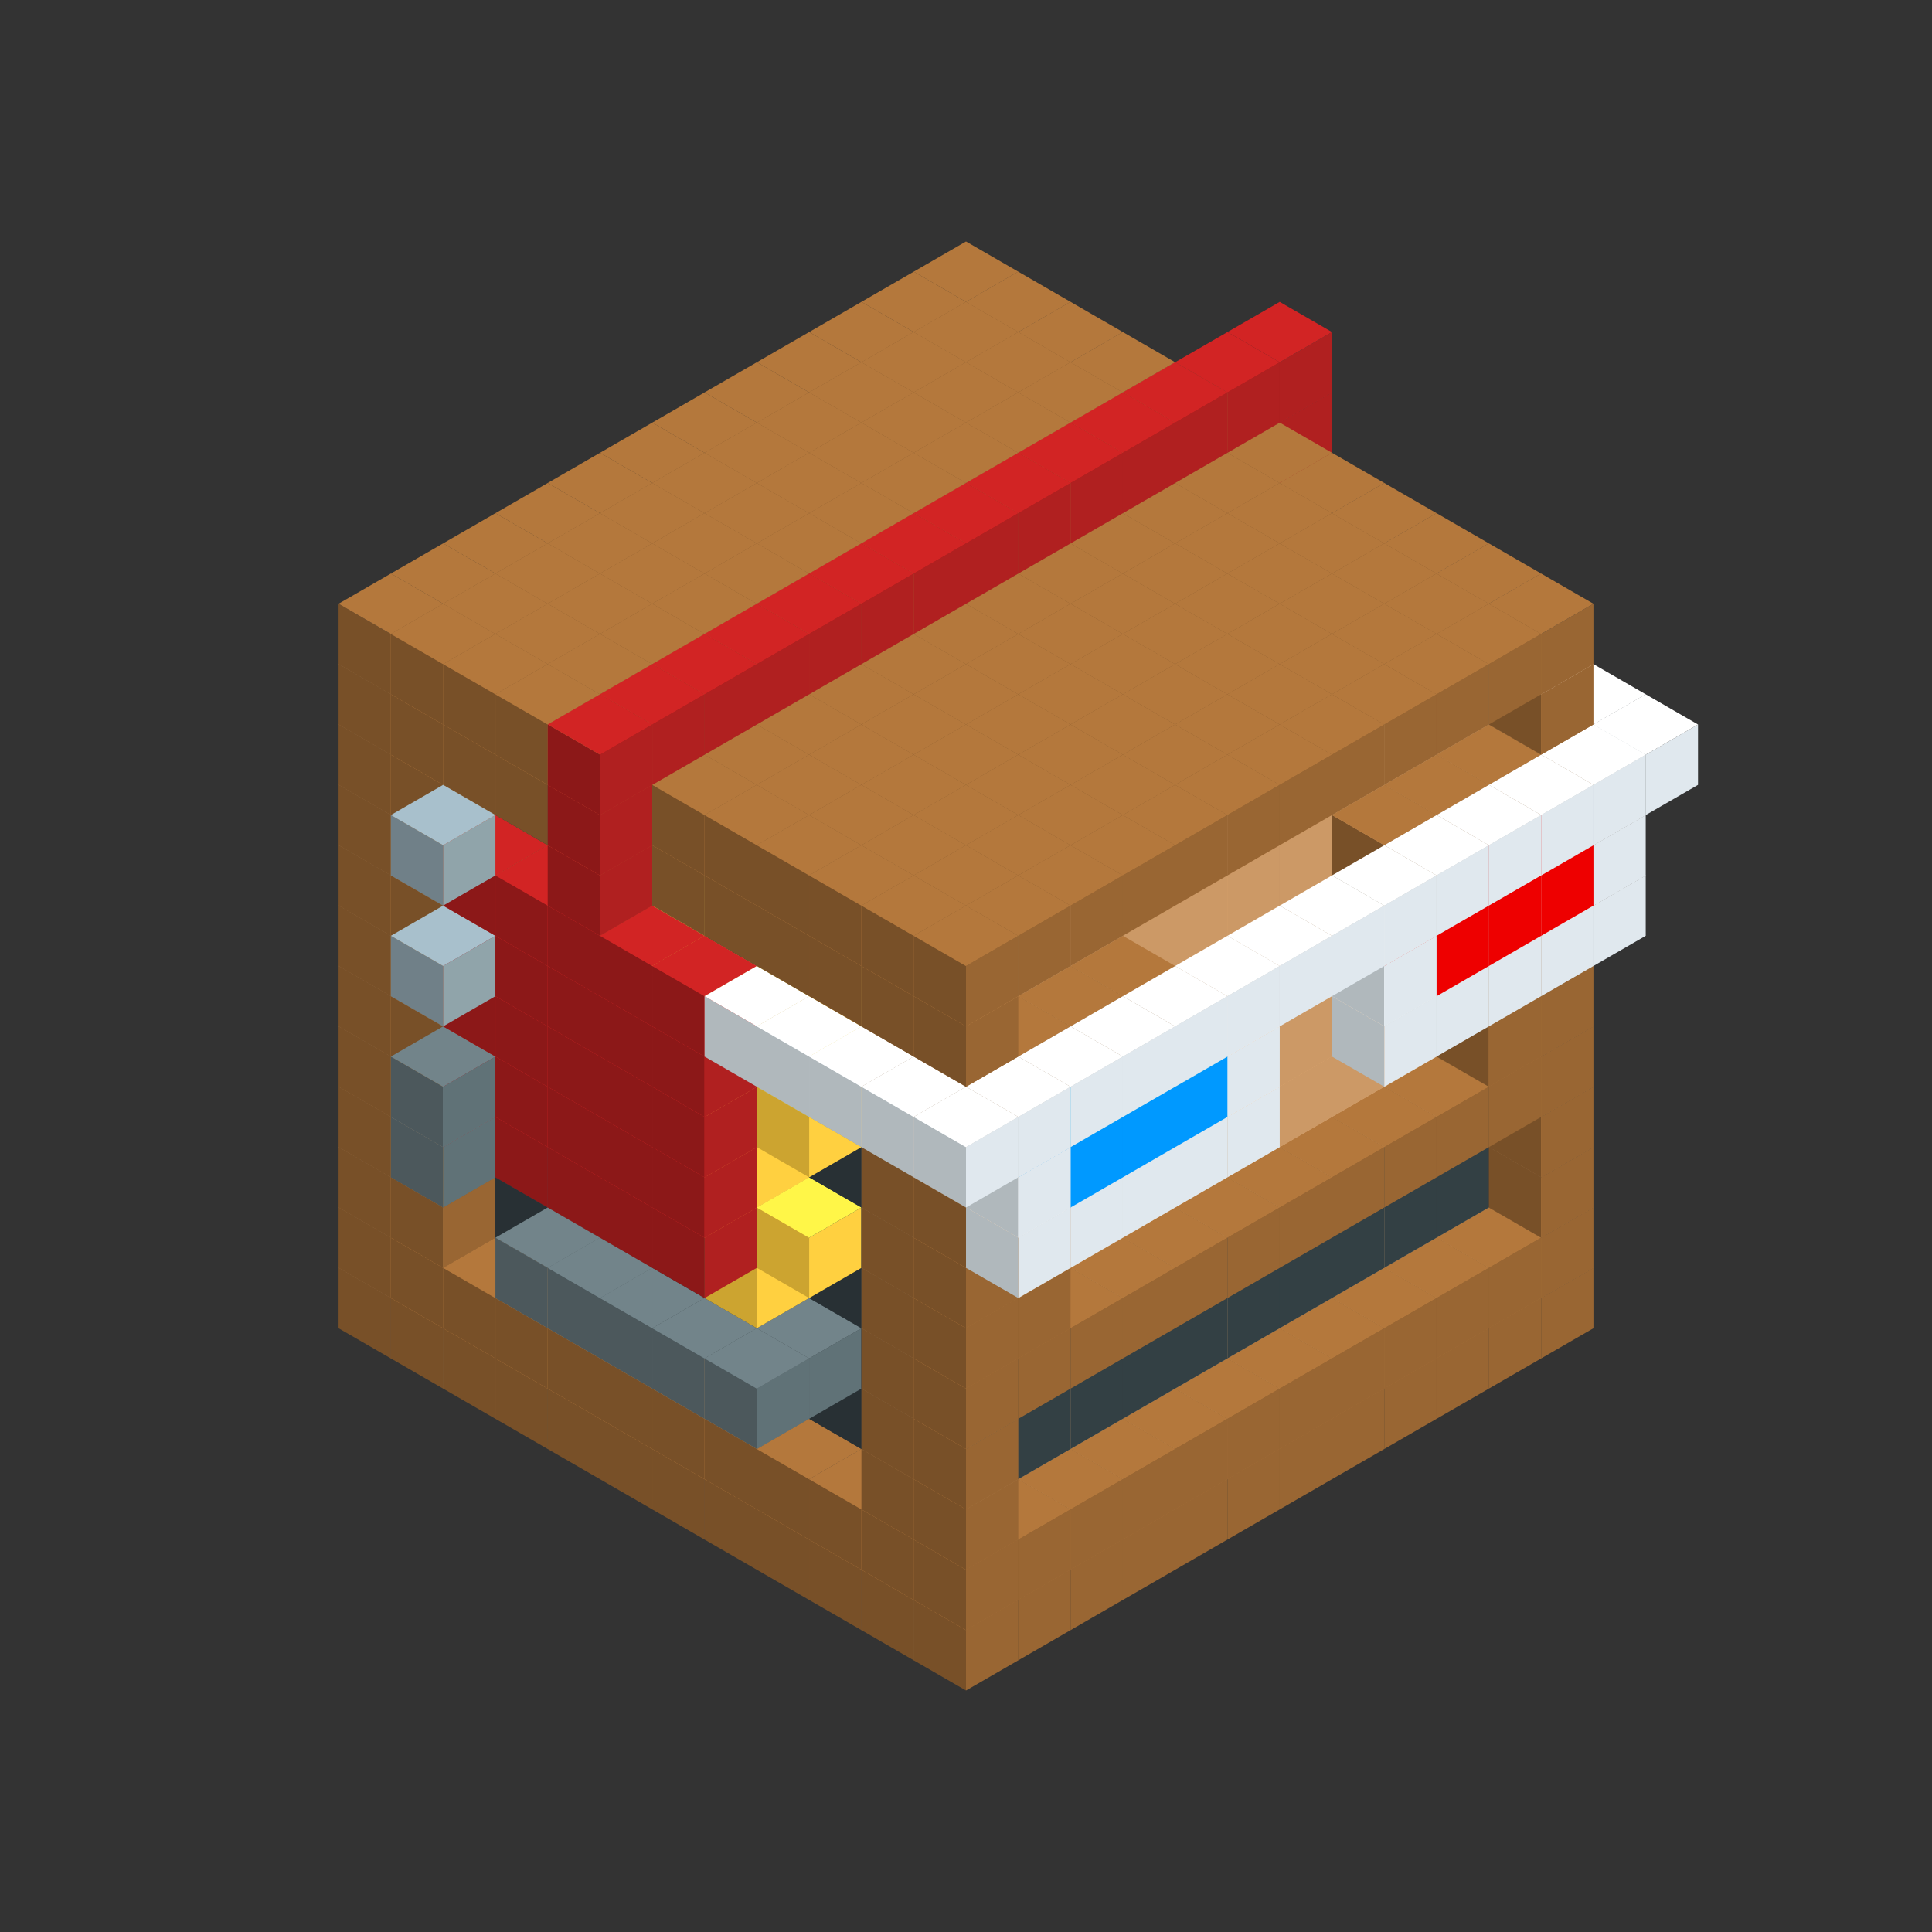 
<svg width='600' height='600' viewBox='4436371 5550000 3200000 3200000' xmlns='http://www.w3.org/2000/svg' xmlns:xlink='http://www.w3.org/1999/xlink'>
<rect x="4436371" y="5550000" width="3200000" height="3200000" fill="#333333" stroke="none"/>
<use xlink:href='#v-0x00000018-1' transform='translate(983738,3600000)'/>
<use xlink:href='#v-0x00000018-1' transform='translate(1070341,3650000)'/>
<use xlink:href='#v-0x00000018-1' transform='translate(1156944,3700000)'/>
<use xlink:href='#v-0x00000018-1' transform='translate(1243547,3750000)'/>
<use xlink:href='#v-0x00000018-1' transform='translate(1330150,3800000)'/>
<use xlink:href='#v-0x00000018-1' transform='translate(1416753,3850000)'/>
<use xlink:href='#v-0x00000018-1' transform='translate(1503356,3900000)'/>
<use xlink:href='#v-0x00000018-1' transform='translate(1589959,3950000)'/>
<use xlink:href='#v-0x00000018-1' transform='translate(1676562,4000000)'/>
<use xlink:href='#v-0x00000018-1' transform='translate(1763165,4050000)'/>
<use xlink:href='#v-0x00000018-1' transform='translate(1849768,4100000)'/>
<use xlink:href='#v-0x00000018-1' transform='translate(2889004,3600000)'/>
<use xlink:href='#v-0x00000018-1' transform='translate(2802401,3650000)'/>
<use xlink:href='#v-0x00000018-1' transform='translate(2715798,3700000)'/>
<use xlink:href='#v-0x00000018-1' transform='translate(2629195,3750000)'/>
<use xlink:href='#v-0x00000018-1' transform='translate(2542592,3800000)'/>
<use xlink:href='#v-0x00000018-1' transform='translate(2455989,3850000)'/>
<use xlink:href='#v-0x00000018-1' transform='translate(2369386,3900000)'/>
<use xlink:href='#v-0x00000018-1' transform='translate(2282783,3950000)'/>
<use xlink:href='#v-0x00000018-1' transform='translate(2196180,4000000)'/>
<use xlink:href='#v-0x00000018-1' transform='translate(2109577,4050000)'/>
<use xlink:href='#v-0x00000018-1' transform='translate(2022974,4100000)'/>
<use xlink:href='#v-0x00000018-1' transform='translate(1936371,4150000)'/>
<use xlink:href='#v-0x00000018-1' transform='translate(983738,3500000)'/>
<use xlink:href='#v-0x00000018-1' transform='translate(1070341,3550000)'/>
<use xlink:href='#v-0x00000018-1' transform='translate(1156944,3600000)'/>
<use xlink:href='#v-0x00000018-1' transform='translate(1243547,3650000)'/>
<use xlink:href='#v-0x00000018-1' transform='translate(1330150,3700000)'/>
<use xlink:href='#v-0x00000018-1' transform='translate(1416753,3750000)'/>
<use xlink:href='#v-0x00000018-1' transform='translate(1503356,3800000)'/>
<use xlink:href='#v-0x00000018-1' transform='translate(1589959,3850000)'/>
<use xlink:href='#v-0x00000018-1' transform='translate(1676562,3900000)'/>
<use xlink:href='#v-0x00000018-1' transform='translate(1763165,3950000)'/>
<use xlink:href='#v-0x00000018-2' transform='translate(2715798,3500000)'/>
<use xlink:href='#v-0x00000018-2' transform='translate(2629195,3550000)'/>
<use xlink:href='#v-0x00000018-2' transform='translate(2542592,3600000)'/>
<use xlink:href='#v-0x00000018-2' transform='translate(2455989,3650000)'/>
<use xlink:href='#v-0x00000018-2' transform='translate(2369386,3700000)'/>
<use xlink:href='#v-0x00000018-2' transform='translate(2282783,3750000)'/>
<use xlink:href='#v-0x00000018-2' transform='translate(2196180,3800000)'/>
<use xlink:href='#v-0x00000018-2' transform='translate(2109577,3850000)'/>
<use xlink:href='#v-0x00000018-2' transform='translate(2022974,3900000)'/>
<use xlink:href='#v-0x00000018-2' transform='translate(1936371,3950000)'/>
<use xlink:href='#v-0x00000018-1' transform='translate(1849768,4000000)'/>
<use xlink:href='#v-0x00000018-1' transform='translate(2889004,3500000)'/>
<use xlink:href='#v-0x00000018-1' transform='translate(2802401,3550000)'/>
<use xlink:href='#v-0x00000018-1' transform='translate(2715798,3600000)'/>
<use xlink:href='#v-0x00000018-1' transform='translate(2629195,3650000)'/>
<use xlink:href='#v-0x00000018-1' transform='translate(2542592,3700000)'/>
<use xlink:href='#v-0x00000018-1' transform='translate(2455989,3750000)'/>
<use xlink:href='#v-0x00000018-1' transform='translate(2369386,3800000)'/>
<use xlink:href='#v-0x00000018-1' transform='translate(2282783,3850000)'/>
<use xlink:href='#v-0x00000018-1' transform='translate(2196180,3900000)'/>
<use xlink:href='#v-0x00000018-1' transform='translate(2109577,3950000)'/>
<use xlink:href='#v-0x00000018-1' transform='translate(2022974,4000000)'/>
<use xlink:href='#v-0x00000018-1' transform='translate(1936371,4050000)'/>
<use xlink:href='#v-0x00000018-1' transform='translate(983738,3400000)'/>
<use xlink:href='#v-0x00000018-1' transform='translate(1070341,3450000)'/>
<use xlink:href='#v-0x00000018-5' transform='translate(1243547,3450000)'/>
<use xlink:href='#v-0x00000018-5' transform='translate(1330150,3500000)'/>
<use xlink:href='#v-0x00000018-5' transform='translate(1416753,3550000)'/>
<use xlink:href='#v-0x00000018-5' transform='translate(1503356,3600000)'/>
<use xlink:href='#v-0x00000018-5' transform='translate(1589959,3650000)'/>
<use xlink:href='#v-0x00000018-5' transform='translate(1676562,3700000)'/>
<use xlink:href='#v-0x00000018-5' transform='translate(1763165,3750000)'/>
<use xlink:href='#v-0x00000018-5' transform='translate(1849768,3800000)'/>
<use xlink:href='#v-0x00000018-8' transform='translate(2715798,3400000)'/>
<use xlink:href='#v-0x00000018-8' transform='translate(2629195,3450000)'/>
<use xlink:href='#v-0x00000018-8' transform='translate(2542592,3500000)'/>
<use xlink:href='#v-0x00000018-8' transform='translate(2455989,3550000)'/>
<use xlink:href='#v-0x00000018-8' transform='translate(2369386,3600000)'/>
<use xlink:href='#v-0x00000018-8' transform='translate(2282783,3650000)'/>
<use xlink:href='#v-0x00000018-8' transform='translate(2196180,3700000)'/>
<use xlink:href='#v-0x00000018-8' transform='translate(2109577,3750000)'/>
<use xlink:href='#v-0x00000018-8' transform='translate(2022974,3800000)'/>
<use xlink:href='#v-0x00000018-8' transform='translate(1936371,3850000)'/>
<use xlink:href='#v-0x00000018-1' transform='translate(1849768,3900000)'/>
<use xlink:href='#v-0x00000018-1' transform='translate(2889004,3400000)'/>
<use xlink:href='#v-0x00000018-1' transform='translate(1936371,3950000)'/>
<use xlink:href='#v-0x00000018-1' transform='translate(983738,3300000)'/>
<use xlink:href='#v-0x00000018-1' transform='translate(1070341,3350000)'/>
<use xlink:href='#v-0x00000018-5' transform='translate(1243547,3350000)'/>
<use xlink:href='#v-0x00000018-5' transform='translate(1330150,3400000)'/>
<use xlink:href='#v-0x00000018-5' transform='translate(1416753,3450000)'/>
<use xlink:href='#v-0x00000018-6' transform='translate(1330150,3500000)'/>
<use xlink:href='#v-0x00000018-6' transform='translate(1243547,3550000)'/>
<use xlink:href='#v-0x00000018-5' transform='translate(1503356,3500000)'/>
<use xlink:href='#v-0x00000018-6' transform='translate(1330150,3600000)'/>
<use xlink:href='#v-0x00000018-5' transform='translate(1589959,3550000)'/>
<use xlink:href='#v-0x00000018-6' transform='translate(1416753,3650000)'/>
<use xlink:href='#v-0x00000018-5' transform='translate(1676562,3600000)'/>
<use xlink:href='#v-0x00000018-6' transform='translate(1503356,3700000)'/>
<use xlink:href='#v-0x00000018-5' transform='translate(1763165,3650000)'/>
<use xlink:href='#v-0x00000018-6' transform='translate(1676562,3700000)'/>
<use xlink:href='#v-0x00000018-6' transform='translate(1589959,3750000)'/>
<use xlink:href='#v-0x00000018-5' transform='translate(1849768,3700000)'/>
<use xlink:href='#v-0x00000018-8' transform='translate(2715798,3300000)'/>
<use xlink:href='#v-0x00000018-8' transform='translate(2629195,3350000)'/>
<use xlink:href='#v-0x00000018-8' transform='translate(2542592,3400000)'/>
<use xlink:href='#v-0x00000018-8' transform='translate(2455989,3450000)'/>
<use xlink:href='#v-0x00000018-8' transform='translate(2369386,3500000)'/>
<use xlink:href='#v-0x00000018-8' transform='translate(2282783,3550000)'/>
<use xlink:href='#v-0x00000018-8' transform='translate(2196180,3600000)'/>
<use xlink:href='#v-0x00000018-8' transform='translate(2109577,3650000)'/>
<use xlink:href='#v-0x00000018-8' transform='translate(2022974,3700000)'/>
<use xlink:href='#v-0x00000018-8' transform='translate(1936371,3750000)'/>
<use xlink:href='#v-0x00000018-1' transform='translate(1849768,3800000)'/>
<use xlink:href='#v-0x00000018-1' transform='translate(2889004,3300000)'/>
<use xlink:href='#v-0x00000018-1' transform='translate(1936371,3850000)'/>
<use xlink:href='#v-0x00000018-1' transform='translate(983738,3200000)'/>
<use xlink:href='#v-0x00000018-1' transform='translate(1070341,3250000)'/>
<use xlink:href='#v-0x00000018-5' transform='translate(1243547,3250000)'/>
<use xlink:href='#v-0x00000018-5' transform='translate(1330150,3300000)'/>
<use xlink:href='#v-0x00000018-5' transform='translate(1416753,3350000)'/>
<use xlink:href='#v-0x00000018-5' transform='translate(1503356,3400000)'/>
<use xlink:href='#v-0x00000018-5' transform='translate(1589959,3450000)'/>
<use xlink:href='#v-0x00000018-5' transform='translate(1676562,3500000)'/>
<use xlink:href='#v-0x00000018-4' transform='translate(1589959,3550000)'/>
<use xlink:href='#v-0x00000018-5' transform='translate(1763165,3550000)'/>
<use xlink:href='#v-0x00000018-5' transform='translate(1849768,3600000)'/>
<use xlink:href='#v-0x00000018-2' transform='translate(2715798,3200000)'/>
<use xlink:href='#v-0x00000018-2' transform='translate(2629195,3250000)'/>
<use xlink:href='#v-0x00000018-2' transform='translate(2542592,3300000)'/>
<use xlink:href='#v-0x00000018-2' transform='translate(2455989,3350000)'/>
<use xlink:href='#v-0x00000018-2' transform='translate(2369386,3400000)'/>
<use xlink:href='#v-0x00000018-2' transform='translate(2282783,3450000)'/>
<use xlink:href='#v-0x00000018-2' transform='translate(2196180,3500000)'/>
<use xlink:href='#v-0x00000018-2' transform='translate(2109577,3550000)'/>
<use xlink:href='#v-0x00000018-2' transform='translate(2022974,3600000)'/>
<use xlink:href='#v-0x00000018-2' transform='translate(1936371,3650000)'/>
<use xlink:href='#v-0x00000018-1' transform='translate(1849768,3700000)'/>
<use xlink:href='#v-0x00000018-1' transform='translate(2889004,3200000)'/>
<use xlink:href='#v-0x00000018-1' transform='translate(2802401,3250000)'/>
<use xlink:href='#v-0x00000018-1' transform='translate(2715798,3300000)'/>
<use xlink:href='#v-0x00000018-1' transform='translate(2629195,3350000)'/>
<use xlink:href='#v-0x00000018-1' transform='translate(2542592,3400000)'/>
<use xlink:href='#v-0x00000018-1' transform='translate(2455989,3450000)'/>
<use xlink:href='#v-0x00000018-1' transform='translate(2369386,3500000)'/>
<use xlink:href='#v-0x00000018-1' transform='translate(2282783,3550000)'/>
<use xlink:href='#v-0x00000018-1' transform='translate(2196180,3600000)'/>
<use xlink:href='#v-0x00000018-1' transform='translate(2109577,3650000)'/>
<use xlink:href='#v-0x00000018-1' transform='translate(2022974,3700000)'/>
<use xlink:href='#v-0x00000018-1' transform='translate(1936371,3750000)'/>
<use xlink:href='#v-0x00000018-1' transform='translate(983738,3100000)'/>
<use xlink:href='#v-0x00000018-1' transform='translate(1070341,3150000)'/>
<use xlink:href='#v-0x00000018-5' transform='translate(1243547,3150000)'/>
<use xlink:href='#v-0x00000018-12' transform='translate(2282783,2650000)'/>
<use xlink:href='#v-0x00000018-5' transform='translate(1330150,3200000)'/>
<use xlink:href='#v-0x00000018-6' transform='translate(1243547,3250000)'/>
<use xlink:href='#v-0x00000018-12' transform='translate(1156944,3300000)'/>
<use xlink:href='#v-0x00000018-6' transform='translate(1070341,3350000)'/>
<use xlink:href='#v-0x00000018-12' transform='translate(2369386,2700000)'/>
<use xlink:href='#v-0x00000018-5' transform='translate(1416753,3250000)'/>
<use xlink:href='#v-0x00000018-12' transform='translate(1243547,3350000)'/>
<use xlink:href='#v-0x00000018-12' transform='translate(2455989,2750000)'/>
<use xlink:href='#v-0x00000018-5' transform='translate(1503356,3300000)'/>
<use xlink:href='#v-0x00000018-12' transform='translate(1330150,3400000)'/>
<use xlink:href='#v-0x00000018-12' transform='translate(2542592,2800000)'/>
<use xlink:href='#v-0x00000018-5' transform='translate(1589959,3350000)'/>
<use xlink:href='#v-0x00000018-4' transform='translate(1503356,3400000)'/>
<use xlink:href='#v-0x00000018-12' transform='translate(1416753,3450000)'/>
<use xlink:href='#v-0x00000018-12' transform='translate(2629195,2850000)'/>
<use xlink:href='#v-0x00000018-5' transform='translate(1676562,3400000)'/>
<use xlink:href='#v-0x00000018-4' transform='translate(1589959,3450000)'/>
<use xlink:href='#v-0x00000018-12' transform='translate(1503356,3500000)'/>
<use xlink:href='#v-0x00000018-5' transform='translate(1763165,3450000)'/>
<use xlink:href='#v-0x00000018-4' transform='translate(1676562,3500000)'/>
<use xlink:href='#v-0x00000018-5' transform='translate(1849768,3500000)'/>
<use xlink:href='#v-0x00000018-2' transform='translate(2715798,3100000)'/>
<use xlink:href='#v-0x00000018-2' transform='translate(2629195,3150000)'/>
<use xlink:href='#v-0x00000018-2' transform='translate(2542592,3200000)'/>
<use xlink:href='#v-0x00000018-2' transform='translate(2455989,3250000)'/>
<use xlink:href='#v-0x00000018-2' transform='translate(2369386,3300000)'/>
<use xlink:href='#v-0x00000018-2' transform='translate(2282783,3350000)'/>
<use xlink:href='#v-0x00000018-2' transform='translate(2196180,3400000)'/>
<use xlink:href='#v-0x00000018-2' transform='translate(2109577,3450000)'/>
<use xlink:href='#v-0x00000018-2' transform='translate(2022974,3500000)'/>
<use xlink:href='#v-0x00000018-2' transform='translate(1936371,3550000)'/>
<use xlink:href='#v-0x00000018-1' transform='translate(1849768,3600000)'/>
<use xlink:href='#v-0x00000018-1' transform='translate(2889004,3100000)'/>
<use xlink:href='#v-0x00000018-1' transform='translate(2802401,3150000)'/>
<use xlink:href='#v-0x00000018-1' transform='translate(2022974,3600000)'/>
<use xlink:href='#v-0x00000018-1' transform='translate(1936371,3650000)'/>
<use xlink:href='#v-0x00000018-1' transform='translate(983738,3000000)'/>
<use xlink:href='#v-0x00000018-1' transform='translate(1070341,3050000)'/>
<use xlink:href='#v-0x00000018-5' transform='translate(1243547,3050000)'/>
<use xlink:href='#v-0x00000018-12' transform='translate(2282783,2550000)'/>
<use xlink:href='#v-0x00000018-5' transform='translate(1330150,3100000)'/>
<use xlink:href='#v-0x00000018-12' transform='translate(1156944,3200000)'/>
<use xlink:href='#v-0x00000018-6' transform='translate(1070341,3250000)'/>
<use xlink:href='#v-0x00000018-12' transform='translate(2369386,2600000)'/>
<use xlink:href='#v-0x00000018-5' transform='translate(1416753,3150000)'/>
<use xlink:href='#v-0x00000018-4' transform='translate(1330150,3200000)'/>
<use xlink:href='#v-0x00000018-12' transform='translate(1243547,3250000)'/>
<use xlink:href='#v-0x00000018-12' transform='translate(2455989,2650000)'/>
<use xlink:href='#v-0x00000018-5' transform='translate(1503356,3200000)'/>
<use xlink:href='#v-0x00000018-4' transform='translate(1416753,3250000)'/>
<use xlink:href='#v-0x00000018-12' transform='translate(1330150,3300000)'/>
<use xlink:href='#v-0x00000018-12' transform='translate(2542592,2700000)'/>
<use xlink:href='#v-0x00000018-5' transform='translate(1589959,3250000)'/>
<use xlink:href='#v-0x00000018-12' transform='translate(1416753,3350000)'/>
<use xlink:href='#v-0x00000018-12' transform='translate(2629195,2750000)'/>
<use xlink:href='#v-0x00000018-5' transform='translate(1676562,3300000)'/>
<use xlink:href='#v-0x00000018-4' transform='translate(1589959,3350000)'/>
<use xlink:href='#v-0x00000018-12' transform='translate(1503356,3400000)'/>
<use xlink:href='#v-0x00000018-5' transform='translate(1763165,3350000)'/>
<use xlink:href='#v-0x00000018-5' transform='translate(1849768,3400000)'/>
<use xlink:href='#v-0x00000018-2' transform='translate(2715798,3000000)'/>
<use xlink:href='#v-0x00000018-2' transform='translate(2629195,3050000)'/>
<use xlink:href='#v-0x00000018-2' transform='translate(2542592,3100000)'/>
<use xlink:href='#v-0x00000018-2' transform='translate(2455989,3150000)'/>
<use xlink:href='#v-0x00000018-2' transform='translate(2369386,3200000)'/>
<use xlink:href='#v-0x00000018-2' transform='translate(2282783,3250000)'/>
<use xlink:href='#v-0x00000018-2' transform='translate(2196180,3300000)'/>
<use xlink:href='#v-0x00000018-2' transform='translate(2109577,3350000)'/>
<use xlink:href='#v-0x00000018-2' transform='translate(2022974,3400000)'/>
<use xlink:href='#v-0x00000018-2' transform='translate(1936371,3450000)'/>
<use xlink:href='#v-0x00000018-1' transform='translate(1849768,3500000)'/>
<use xlink:href='#v-0x00000018-1' transform='translate(2889004,3000000)'/>
<use xlink:href='#v-0x00000018-1' transform='translate(1936371,3550000)'/>
<use xlink:href='#v-0x00000018-1' transform='translate(983738,2900000)'/>
<use xlink:href='#v-0x00000018-1' transform='translate(1070341,2950000)'/>
<use xlink:href='#v-0x00000018-5' transform='translate(1243547,2950000)'/>
<use xlink:href='#v-0x00000018-12' transform='translate(2282783,2450000)'/>
<use xlink:href='#v-0x00000018-5' transform='translate(1330150,3000000)'/>
<use xlink:href='#v-0x00000018-4' transform='translate(1243547,3050000)'/>
<use xlink:href='#v-0x00000018-12' transform='translate(1156944,3100000)'/>
<use xlink:href='#v-0x00000018-12' transform='translate(2369386,2500000)'/>
<use xlink:href='#v-0x00000018-5' transform='translate(1416753,3050000)'/>
<use xlink:href='#v-0x00000018-4' transform='translate(1330150,3100000)'/>
<use xlink:href='#v-0x00000018-12' transform='translate(1243547,3150000)'/>
<use xlink:href='#v-0x00000018-12' transform='translate(2455989,2550000)'/>
<use xlink:href='#v-0x00000018-5' transform='translate(1503356,3100000)'/>
<use xlink:href='#v-0x00000018-4' transform='translate(1416753,3150000)'/>
<use xlink:href='#v-0x00000018-12' transform='translate(1330150,3200000)'/>
<use xlink:href='#v-0x00000018-12' transform='translate(2542592,2600000)'/>
<use xlink:href='#v-0x00000018-5' transform='translate(1589959,3150000)'/>
<use xlink:href='#v-0x00000018-4' transform='translate(1503356,3200000)'/>
<use xlink:href='#v-0x00000018-12' transform='translate(1416753,3250000)'/>
<use xlink:href='#v-0x00000018-12' transform='translate(2629195,2650000)'/>
<use xlink:href='#v-0x00000018-5' transform='translate(1676562,3200000)'/>
<use xlink:href='#v-0x00000018-12' transform='translate(1503356,3300000)'/>
<use xlink:href='#v-0x00000018-5' transform='translate(1763165,3250000)'/>
<use xlink:href='#v-0x00000018-4' transform='translate(1676562,3300000)'/>
<use xlink:href='#v-0x00000018-5' transform='translate(1849768,3300000)'/>
<use xlink:href='#v-0x00000018-2' transform='translate(2715798,2900000)'/>
<use xlink:href='#v-0x00000018-2' transform='translate(2629195,2950000)'/>
<use xlink:href='#v-0x00000018-2' transform='translate(2542592,3000000)'/>
<use xlink:href='#v-0x00000018-2' transform='translate(2455989,3050000)'/>
<use xlink:href='#v-0x00000018-2' transform='translate(2369386,3100000)'/>
<use xlink:href='#v-0x00000018-2' transform='translate(2282783,3150000)'/>
<use xlink:href='#v-0x00000018-2' transform='translate(2196180,3200000)'/>
<use xlink:href='#v-0x00000018-2' transform='translate(2109577,3250000)'/>
<use xlink:href='#v-0x00000018-2' transform='translate(2022974,3300000)'/>
<use xlink:href='#v-0x00000018-2' transform='translate(1936371,3350000)'/>
<use xlink:href='#v-0x00000018-1' transform='translate(1849768,3400000)'/>
<use xlink:href='#v-0x00000018-1' transform='translate(2889004,2900000)'/>
<use xlink:href='#v-0x00000018-1' transform='translate(2802401,2950000)'/>
<use xlink:href='#v-0x00000018-1' transform='translate(2715798,3000000)'/>
<use xlink:href='#v-0x00000018-1' transform='translate(2629195,3050000)'/>
<use xlink:href='#v-0x00000018-1' transform='translate(2196180,3300000)'/>
<use xlink:href='#v-0x00000018-1' transform='translate(2109577,3350000)'/>
<use xlink:href='#v-0x00000018-1' transform='translate(2022974,3400000)'/>
<use xlink:href='#v-0x00000018-1' transform='translate(1936371,3450000)'/>
<use xlink:href='#v-0x00000018-9' transform='translate(2975607,2950000)'/>
<use xlink:href='#v-0x00000018-9' transform='translate(2889004,3000000)'/>
<use xlink:href='#v-0x00000018-9' transform='translate(2802401,3050000)'/>
<use xlink:href='#v-0x00000018-9' transform='translate(2715798,3100000)'/>
<use xlink:href='#v-0x00000018-9' transform='translate(2629195,3150000)'/>
<use xlink:href='#v-0x00000018-9' transform='translate(2369386,3300000)'/>
<use xlink:href='#v-0x00000018-9' transform='translate(2282783,3350000)'/>
<use xlink:href='#v-0x00000018-9' transform='translate(2196180,3400000)'/>
<use xlink:href='#v-0x00000018-9' transform='translate(2109577,3450000)'/>
<use xlink:href='#v-0x00000018-9' transform='translate(2022974,3500000)'/>
<use xlink:href='#v-0x00000018-1' transform='translate(983738,2800000)'/>
<use xlink:href='#v-0x00000018-1' transform='translate(1070341,2850000)'/>
<use xlink:href='#v-0x00000018-5' transform='translate(1243547,2850000)'/>
<use xlink:href='#v-0x00000018-12' transform='translate(2282783,2350000)'/>
<use xlink:href='#v-0x00000018-5' transform='translate(1330150,2900000)'/>
<use xlink:href='#v-0x00000018-4' transform='translate(1243547,2950000)'/>
<use xlink:href='#v-0x00000018-12' transform='translate(1156944,3000000)'/>
<use xlink:href='#v-0x00000018-7' transform='translate(1070341,3050000)'/>
<use xlink:href='#v-0x00000018-12' transform='translate(2369386,2400000)'/>
<use xlink:href='#v-0x00000018-5' transform='translate(1416753,2950000)'/>
<use xlink:href='#v-0x00000018-4' transform='translate(1330150,3000000)'/>
<use xlink:href='#v-0x00000018-12' transform='translate(1243547,3050000)'/>
<use xlink:href='#v-0x00000018-12' transform='translate(2455989,2450000)'/>
<use xlink:href='#v-0x00000018-5' transform='translate(1503356,3000000)'/>
<use xlink:href='#v-0x00000018-4' transform='translate(1416753,3050000)'/>
<use xlink:href='#v-0x00000018-12' transform='translate(1330150,3100000)'/>
<use xlink:href='#v-0x00000018-12' transform='translate(2542592,2500000)'/>
<use xlink:href='#v-0x00000018-5' transform='translate(1589959,3050000)'/>
<use xlink:href='#v-0x00000018-4' transform='translate(1503356,3100000)'/>
<use xlink:href='#v-0x00000018-12' transform='translate(1416753,3150000)'/>
<use xlink:href='#v-0x00000018-12' transform='translate(2629195,2550000)'/>
<use xlink:href='#v-0x00000018-5' transform='translate(1676562,3100000)'/>
<use xlink:href='#v-0x00000018-4' transform='translate(1589959,3150000)'/>
<use xlink:href='#v-0x00000018-12' transform='translate(1503356,3200000)'/>
<use xlink:href='#v-0x00000018-5' transform='translate(1763165,3150000)'/>
<use xlink:href='#v-0x00000018-4' transform='translate(1676562,3200000)'/>
<use xlink:href='#v-0x00000018-5' transform='translate(1849768,3200000)'/>
<use xlink:href='#v-0x00000018-4' transform='translate(1763165,3250000)'/>
<use xlink:href='#v-0x00000018-2' transform='translate(2715798,2800000)'/>
<use xlink:href='#v-0x00000018-2' transform='translate(2629195,2850000)'/>
<use xlink:href='#v-0x00000018-2' transform='translate(2542592,2900000)'/>
<use xlink:href='#v-0x00000018-2' transform='translate(2455989,2950000)'/>
<use xlink:href='#v-0x00000018-2' transform='translate(2369386,3000000)'/>
<use xlink:href='#v-0x00000018-2' transform='translate(2282783,3050000)'/>
<use xlink:href='#v-0x00000018-2' transform='translate(2196180,3100000)'/>
<use xlink:href='#v-0x00000018-2' transform='translate(2109577,3150000)'/>
<use xlink:href='#v-0x00000018-2' transform='translate(2022974,3200000)'/>
<use xlink:href='#v-0x00000018-2' transform='translate(1936371,3250000)'/>
<use xlink:href='#v-0x00000018-1' transform='translate(1849768,3300000)'/>
<use xlink:href='#v-0x00000018-1' transform='translate(2889004,2800000)'/>
<use xlink:href='#v-0x00000018-1' transform='translate(2802401,2850000)'/>
<use xlink:href='#v-0x00000018-3' transform='translate(2715798,2900000)'/>
<use xlink:href='#v-0x00000018-3' transform='translate(2629195,2950000)'/>
<use xlink:href='#v-0x00000018-1' transform='translate(2542592,3000000)'/>
<use xlink:href='#v-0x00000018-1' transform='translate(2282783,3150000)'/>
<use xlink:href='#v-0x00000018-3' transform='translate(2196180,3200000)'/>
<use xlink:href='#v-0x00000018-3' transform='translate(2109577,3250000)'/>
<use xlink:href='#v-0x00000018-1' transform='translate(2022974,3300000)'/>
<use xlink:href='#v-0x00000018-1' transform='translate(1936371,3350000)'/>
<use xlink:href='#v-0x00000018-9' transform='translate(2975607,2850000)'/>
<use xlink:href='#v-0x00000018-11' transform='translate(2889004,2900000)'/>
<use xlink:href='#v-0x00000018-11' transform='translate(2802401,2950000)'/>
<use xlink:href='#v-0x00000018-11' transform='translate(2715798,3000000)'/>
<use xlink:href='#v-0x00000018-9' transform='translate(2629195,3050000)'/>
<use xlink:href='#v-0x00000018-9' transform='translate(2369386,3200000)'/>
<use xlink:href='#v-0x00000018-10' transform='translate(2282783,3250000)'/>
<use xlink:href='#v-0x00000018-10' transform='translate(2196180,3300000)'/>
<use xlink:href='#v-0x00000018-10' transform='translate(2109577,3350000)'/>
<use xlink:href='#v-0x00000018-9' transform='translate(2022974,3400000)'/>
<use xlink:href='#v-0x00000018-1' transform='translate(983738,2700000)'/>
<use xlink:href='#v-0x00000018-1' transform='translate(1070341,2750000)'/>
<use xlink:href='#v-0x00000018-5' transform='translate(1243547,2750000)'/>
<use xlink:href='#v-0x00000018-12' transform='translate(2282783,2250000)'/>
<use xlink:href='#v-0x00000018-5' transform='translate(1330150,2800000)'/>
<use xlink:href='#v-0x00000018-12' transform='translate(1156944,2900000)'/>
<use xlink:href='#v-0x00000018-12' transform='translate(2369386,2300000)'/>
<use xlink:href='#v-0x00000018-5' transform='translate(1416753,2850000)'/>
<use xlink:href='#v-0x00000018-4' transform='translate(1330150,2900000)'/>
<use xlink:href='#v-0x00000018-12' transform='translate(1243547,2950000)'/>
<use xlink:href='#v-0x00000018-12' transform='translate(2455989,2350000)'/>
<use xlink:href='#v-0x00000018-5' transform='translate(1503356,2900000)'/>
<use xlink:href='#v-0x00000018-4' transform='translate(1416753,2950000)'/>
<use xlink:href='#v-0x00000018-12' transform='translate(1330150,3000000)'/>
<use xlink:href='#v-0x00000018-12' transform='translate(2542592,2400000)'/>
<use xlink:href='#v-0x00000018-5' transform='translate(1589959,2950000)'/>
<use xlink:href='#v-0x00000018-12' transform='translate(1416753,3050000)'/>
<use xlink:href='#v-0x00000018-12' transform='translate(2629195,2450000)'/>
<use xlink:href='#v-0x00000018-5' transform='translate(1676562,3000000)'/>
<use xlink:href='#v-0x00000018-12' transform='translate(1503356,3100000)'/>
<use xlink:href='#v-0x00000018-9' transform='translate(2715798,2500000)'/>
<use xlink:href='#v-0x00000018-5' transform='translate(1763165,3050000)'/>
<use xlink:href='#v-0x00000018-4' transform='translate(1676562,3100000)'/>
<use xlink:href='#v-0x00000018-9' transform='translate(1589959,3150000)'/>
<use xlink:href='#v-0x00000018-9' transform='translate(2802401,2550000)'/>
<use xlink:href='#v-0x00000018-5' transform='translate(1849768,3100000)'/>
<use xlink:href='#v-0x00000018-9' transform='translate(1676562,3200000)'/>
<use xlink:href='#v-0x00000018-9' transform='translate(2889004,2600000)'/>
<use xlink:href='#v-0x00000018-2' transform='translate(2715798,2700000)'/>
<use xlink:href='#v-0x00000018-2' transform='translate(2629195,2750000)'/>
<use xlink:href='#v-0x00000018-2' transform='translate(2542592,2800000)'/>
<use xlink:href='#v-0x00000018-2' transform='translate(2455989,2850000)'/>
<use xlink:href='#v-0x00000018-2' transform='translate(2369386,2900000)'/>
<use xlink:href='#v-0x00000018-2' transform='translate(2282783,2950000)'/>
<use xlink:href='#v-0x00000018-2' transform='translate(2196180,3000000)'/>
<use xlink:href='#v-0x00000018-2' transform='translate(2109577,3050000)'/>
<use xlink:href='#v-0x00000018-2' transform='translate(2022974,3100000)'/>
<use xlink:href='#v-0x00000018-2' transform='translate(1936371,3150000)'/>
<use xlink:href='#v-0x00000018-1' transform='translate(1849768,3200000)'/>
<use xlink:href='#v-0x00000018-9' transform='translate(1763165,3250000)'/>
<use xlink:href='#v-0x00000018-9' transform='translate(2975607,2650000)'/>
<use xlink:href='#v-0x00000018-1' transform='translate(2889004,2700000)'/>
<use xlink:href='#v-0x00000018-1' transform='translate(2802401,2750000)'/>
<use xlink:href='#v-0x00000018-1' transform='translate(2715798,2800000)'/>
<use xlink:href='#v-0x00000018-1' transform='translate(2629195,2850000)'/>
<use xlink:href='#v-0x00000018-1' transform='translate(2196180,3100000)'/>
<use xlink:href='#v-0x00000018-1' transform='translate(2109577,3150000)'/>
<use xlink:href='#v-0x00000018-1' transform='translate(2022974,3200000)'/>
<use xlink:href='#v-0x00000018-1' transform='translate(1936371,3250000)'/>
<use xlink:href='#v-0x00000018-9' transform='translate(1849768,3300000)'/>
<use xlink:href='#v-0x00000018-9' transform='translate(3062210,2700000)'/>
<use xlink:href='#v-0x00000018-9' transform='translate(2975607,2750000)'/>
<use xlink:href='#v-0x00000018-9' transform='translate(2889004,2800000)'/>
<use xlink:href='#v-0x00000018-9' transform='translate(2802401,2850000)'/>
<use xlink:href='#v-0x00000018-9' transform='translate(2715798,2900000)'/>
<use xlink:href='#v-0x00000018-9' transform='translate(2629195,2950000)'/>
<use xlink:href='#v-0x00000018-9' transform='translate(2542592,3000000)'/>
<use xlink:href='#v-0x00000018-9' transform='translate(2455989,3050000)'/>
<use xlink:href='#v-0x00000018-9' transform='translate(2369386,3100000)'/>
<use xlink:href='#v-0x00000018-9' transform='translate(2282783,3150000)'/>
<use xlink:href='#v-0x00000018-9' transform='translate(2196180,3200000)'/>
<use xlink:href='#v-0x00000018-9' transform='translate(2109577,3250000)'/>
<use xlink:href='#v-0x00000018-9' transform='translate(2022974,3300000)'/>
<use xlink:href='#v-0x00000018-9' transform='translate(1936371,3350000)'/>
<use xlink:href='#v-0x00000018-1' transform='translate(983738,2600000)'/>
<use xlink:href='#v-0x00000018-1' transform='translate(1070341,2650000)'/>
<use xlink:href='#v-0x00000018-1' transform='translate(1156944,2700000)'/>
<use xlink:href='#v-0x00000018-1' transform='translate(1243547,2750000)'/>
<use xlink:href='#v-0x00000018-7' transform='translate(1070341,2850000)'/>
<use xlink:href='#v-0x00000018-1' transform='translate(1330150,2800000)'/>
<use xlink:href='#v-0x00000018-12' transform='translate(2455989,2250000)'/>
<use xlink:href='#v-0x00000018-1' transform='translate(1416753,2850000)'/>
<use xlink:href='#v-0x00000018-12' transform='translate(1330150,2900000)'/>
<use xlink:href='#v-0x00000018-1' transform='translate(1503356,2900000)'/>
<use xlink:href='#v-0x00000018-1' transform='translate(1589959,2950000)'/>
<use xlink:href='#v-0x00000018-1' transform='translate(1676562,3000000)'/>
<use xlink:href='#v-0x00000018-1' transform='translate(1763165,3050000)'/>
<use xlink:href='#v-0x00000018-2' transform='translate(2715798,2600000)'/>
<use xlink:href='#v-0x00000018-2' transform='translate(2629195,2650000)'/>
<use xlink:href='#v-0x00000018-2' transform='translate(2542592,2700000)'/>
<use xlink:href='#v-0x00000018-2' transform='translate(2455989,2750000)'/>
<use xlink:href='#v-0x00000018-2' transform='translate(2369386,2800000)'/>
<use xlink:href='#v-0x00000018-2' transform='translate(2282783,2850000)'/>
<use xlink:href='#v-0x00000018-2' transform='translate(2196180,2900000)'/>
<use xlink:href='#v-0x00000018-2' transform='translate(2109577,2950000)'/>
<use xlink:href='#v-0x00000018-2' transform='translate(2022974,3000000)'/>
<use xlink:href='#v-0x00000018-2' transform='translate(1936371,3050000)'/>
<use xlink:href='#v-0x00000018-1' transform='translate(1849768,3100000)'/>
<use xlink:href='#v-0x00000018-1' transform='translate(2889004,2600000)'/>
<use xlink:href='#v-0x00000018-1' transform='translate(1936371,3150000)'/>
<use xlink:href='#v-0x00000018-1' transform='translate(1936371,1950000)'/>
<use xlink:href='#v-0x00000018-1' transform='translate(1849768,2000000)'/>
<use xlink:href='#v-0x00000018-1' transform='translate(1763165,2050000)'/>
<use xlink:href='#v-0x00000018-1' transform='translate(1676562,2100000)'/>
<use xlink:href='#v-0x00000018-1' transform='translate(1589959,2150000)'/>
<use xlink:href='#v-0x00000018-1' transform='translate(1503356,2200000)'/>
<use xlink:href='#v-0x00000018-1' transform='translate(1416753,2250000)'/>
<use xlink:href='#v-0x00000018-1' transform='translate(1330150,2300000)'/>
<use xlink:href='#v-0x00000018-1' transform='translate(1243547,2350000)'/>
<use xlink:href='#v-0x00000018-1' transform='translate(1156944,2400000)'/>
<use xlink:href='#v-0x00000018-1' transform='translate(1070341,2450000)'/>
<use xlink:href='#v-0x00000018-1' transform='translate(983738,2500000)'/>
<use xlink:href='#v-0x00000018-1' transform='translate(2022974,2000000)'/>
<use xlink:href='#v-0x00000018-1' transform='translate(1936371,2050000)'/>
<use xlink:href='#v-0x00000018-1' transform='translate(1849768,2100000)'/>
<use xlink:href='#v-0x00000018-1' transform='translate(1763165,2150000)'/>
<use xlink:href='#v-0x00000018-1' transform='translate(1676562,2200000)'/>
<use xlink:href='#v-0x00000018-1' transform='translate(1589959,2250000)'/>
<use xlink:href='#v-0x00000018-1' transform='translate(1503356,2300000)'/>
<use xlink:href='#v-0x00000018-1' transform='translate(1416753,2350000)'/>
<use xlink:href='#v-0x00000018-1' transform='translate(1330150,2400000)'/>
<use xlink:href='#v-0x00000018-1' transform='translate(1243547,2450000)'/>
<use xlink:href='#v-0x00000018-1' transform='translate(1156944,2500000)'/>
<use xlink:href='#v-0x00000018-1' transform='translate(1070341,2550000)'/>
<use xlink:href='#v-0x00000018-1' transform='translate(2109577,2050000)'/>
<use xlink:href='#v-0x00000018-1' transform='translate(2022974,2100000)'/>
<use xlink:href='#v-0x00000018-1' transform='translate(1936371,2150000)'/>
<use xlink:href='#v-0x00000018-1' transform='translate(1849768,2200000)'/>
<use xlink:href='#v-0x00000018-1' transform='translate(1763165,2250000)'/>
<use xlink:href='#v-0x00000018-1' transform='translate(1676562,2300000)'/>
<use xlink:href='#v-0x00000018-1' transform='translate(1589959,2350000)'/>
<use xlink:href='#v-0x00000018-1' transform='translate(1503356,2400000)'/>
<use xlink:href='#v-0x00000018-1' transform='translate(1416753,2450000)'/>
<use xlink:href='#v-0x00000018-1' transform='translate(1330150,2500000)'/>
<use xlink:href='#v-0x00000018-1' transform='translate(1243547,2550000)'/>
<use xlink:href='#v-0x00000018-1' transform='translate(1156944,2600000)'/>
<use xlink:href='#v-0x00000018-1' transform='translate(2196180,2100000)'/>
<use xlink:href='#v-0x00000018-1' transform='translate(2109577,2150000)'/>
<use xlink:href='#v-0x00000018-1' transform='translate(2022974,2200000)'/>
<use xlink:href='#v-0x00000018-1' transform='translate(1936371,2250000)'/>
<use xlink:href='#v-0x00000018-1' transform='translate(1849768,2300000)'/>
<use xlink:href='#v-0x00000018-1' transform='translate(1763165,2350000)'/>
<use xlink:href='#v-0x00000018-1' transform='translate(1676562,2400000)'/>
<use xlink:href='#v-0x00000018-1' transform='translate(1589959,2450000)'/>
<use xlink:href='#v-0x00000018-1' transform='translate(1503356,2500000)'/>
<use xlink:href='#v-0x00000018-1' transform='translate(1416753,2550000)'/>
<use xlink:href='#v-0x00000018-1' transform='translate(1330150,2600000)'/>
<use xlink:href='#v-0x00000018-1' transform='translate(1243547,2650000)'/>
<use xlink:href='#v-0x00000018-1' transform='translate(2282783,2150000)'/>
<use xlink:href='#v-0x00000018-1' transform='translate(2196180,2200000)'/>
<use xlink:href='#v-0x00000018-1' transform='translate(2109577,2250000)'/>
<use xlink:href='#v-0x00000018-1' transform='translate(2022974,2300000)'/>
<use xlink:href='#v-0x00000018-1' transform='translate(1936371,2350000)'/>
<use xlink:href='#v-0x00000018-1' transform='translate(1849768,2400000)'/>
<use xlink:href='#v-0x00000018-1' transform='translate(1763165,2450000)'/>
<use xlink:href='#v-0x00000018-1' transform='translate(1676562,2500000)'/>
<use xlink:href='#v-0x00000018-1' transform='translate(1589959,2550000)'/>
<use xlink:href='#v-0x00000018-1' transform='translate(1503356,2600000)'/>
<use xlink:href='#v-0x00000018-1' transform='translate(1416753,2650000)'/>
<use xlink:href='#v-0x00000018-1' transform='translate(1330150,2700000)'/>
<use xlink:href='#v-0x00000018-12' transform='translate(2455989,2150000)'/>
<use xlink:href='#v-0x00000018-1' transform='translate(2369386,2200000)'/>
<use xlink:href='#v-0x00000018-1' transform='translate(2282783,2250000)'/>
<use xlink:href='#v-0x00000018-1' transform='translate(2196180,2300000)'/>
<use xlink:href='#v-0x00000018-1' transform='translate(2109577,2350000)'/>
<use xlink:href='#v-0x00000018-1' transform='translate(2022974,2400000)'/>
<use xlink:href='#v-0x00000018-1' transform='translate(1936371,2450000)'/>
<use xlink:href='#v-0x00000018-1' transform='translate(1849768,2500000)'/>
<use xlink:href='#v-0x00000018-1' transform='translate(1763165,2550000)'/>
<use xlink:href='#v-0x00000018-1' transform='translate(1676562,2600000)'/>
<use xlink:href='#v-0x00000018-1' transform='translate(1589959,2650000)'/>
<use xlink:href='#v-0x00000018-1' transform='translate(1503356,2700000)'/>
<use xlink:href='#v-0x00000018-1' transform='translate(1416753,2750000)'/>
<use xlink:href='#v-0x00000018-12' transform='translate(1330150,2800000)'/>
<use xlink:href='#v-0x00000018-1' transform='translate(2455989,2250000)'/>
<use xlink:href='#v-0x00000018-1' transform='translate(2369386,2300000)'/>
<use xlink:href='#v-0x00000018-1' transform='translate(2282783,2350000)'/>
<use xlink:href='#v-0x00000018-1' transform='translate(2196180,2400000)'/>
<use xlink:href='#v-0x00000018-1' transform='translate(2109577,2450000)'/>
<use xlink:href='#v-0x00000018-1' transform='translate(2022974,2500000)'/>
<use xlink:href='#v-0x00000018-1' transform='translate(1936371,2550000)'/>
<use xlink:href='#v-0x00000018-1' transform='translate(1849768,2600000)'/>
<use xlink:href='#v-0x00000018-1' transform='translate(1763165,2650000)'/>
<use xlink:href='#v-0x00000018-1' transform='translate(1676562,2700000)'/>
<use xlink:href='#v-0x00000018-1' transform='translate(1589959,2750000)'/>
<use xlink:href='#v-0x00000018-1' transform='translate(1503356,2800000)'/>
<use xlink:href='#v-0x00000018-1' transform='translate(2542592,2300000)'/>
<use xlink:href='#v-0x00000018-1' transform='translate(2455989,2350000)'/>
<use xlink:href='#v-0x00000018-1' transform='translate(2369386,2400000)'/>
<use xlink:href='#v-0x00000018-1' transform='translate(2282783,2450000)'/>
<use xlink:href='#v-0x00000018-1' transform='translate(2196180,2500000)'/>
<use xlink:href='#v-0x00000018-1' transform='translate(2109577,2550000)'/>
<use xlink:href='#v-0x00000018-1' transform='translate(2022974,2600000)'/>
<use xlink:href='#v-0x00000018-1' transform='translate(1936371,2650000)'/>
<use xlink:href='#v-0x00000018-1' transform='translate(1849768,2700000)'/>
<use xlink:href='#v-0x00000018-1' transform='translate(1763165,2750000)'/>
<use xlink:href='#v-0x00000018-1' transform='translate(1676562,2800000)'/>
<use xlink:href='#v-0x00000018-1' transform='translate(1589959,2850000)'/>
<use xlink:href='#v-0x00000018-1' transform='translate(2629195,2350000)'/>
<use xlink:href='#v-0x00000018-1' transform='translate(2542592,2400000)'/>
<use xlink:href='#v-0x00000018-1' transform='translate(2455989,2450000)'/>
<use xlink:href='#v-0x00000018-1' transform='translate(2369386,2500000)'/>
<use xlink:href='#v-0x00000018-1' transform='translate(2282783,2550000)'/>
<use xlink:href='#v-0x00000018-1' transform='translate(2196180,2600000)'/>
<use xlink:href='#v-0x00000018-1' transform='translate(2109577,2650000)'/>
<use xlink:href='#v-0x00000018-1' transform='translate(2022974,2700000)'/>
<use xlink:href='#v-0x00000018-1' transform='translate(1936371,2750000)'/>
<use xlink:href='#v-0x00000018-1' transform='translate(1849768,2800000)'/>
<use xlink:href='#v-0x00000018-1' transform='translate(1763165,2850000)'/>
<use xlink:href='#v-0x00000018-1' transform='translate(1676562,2900000)'/>
<use xlink:href='#v-0x00000018-1' transform='translate(2715798,2400000)'/>
<use xlink:href='#v-0x00000018-1' transform='translate(2629195,2450000)'/>
<use xlink:href='#v-0x00000018-1' transform='translate(2542592,2500000)'/>
<use xlink:href='#v-0x00000018-1' transform='translate(2455989,2550000)'/>
<use xlink:href='#v-0x00000018-1' transform='translate(2369386,2600000)'/>
<use xlink:href='#v-0x00000018-1' transform='translate(2282783,2650000)'/>
<use xlink:href='#v-0x00000018-1' transform='translate(2196180,2700000)'/>
<use xlink:href='#v-0x00000018-1' transform='translate(2109577,2750000)'/>
<use xlink:href='#v-0x00000018-1' transform='translate(2022974,2800000)'/>
<use xlink:href='#v-0x00000018-1' transform='translate(1936371,2850000)'/>
<use xlink:href='#v-0x00000018-1' transform='translate(1849768,2900000)'/>
<use xlink:href='#v-0x00000018-1' transform='translate(1763165,2950000)'/>
<use xlink:href='#v-0x00000018-1' transform='translate(2802401,2450000)'/>
<use xlink:href='#v-0x00000018-1' transform='translate(2715798,2500000)'/>
<use xlink:href='#v-0x00000018-1' transform='translate(2629195,2550000)'/>
<use xlink:href='#v-0x00000018-1' transform='translate(2542592,2600000)'/>
<use xlink:href='#v-0x00000018-1' transform='translate(2455989,2650000)'/>
<use xlink:href='#v-0x00000018-1' transform='translate(2369386,2700000)'/>
<use xlink:href='#v-0x00000018-1' transform='translate(2282783,2750000)'/>
<use xlink:href='#v-0x00000018-1' transform='translate(2196180,2800000)'/>
<use xlink:href='#v-0x00000018-1' transform='translate(2109577,2850000)'/>
<use xlink:href='#v-0x00000018-1' transform='translate(2022974,2900000)'/>
<use xlink:href='#v-0x00000018-1' transform='translate(1936371,2950000)'/>
<use xlink:href='#v-0x00000018-1' transform='translate(1849768,3000000)'/>
<use xlink:href='#v-0x00000018-1' transform='translate(2889004,2500000)'/>
<use xlink:href='#v-0x00000018-1' transform='translate(2802401,2550000)'/>
<use xlink:href='#v-0x00000018-1' transform='translate(2715798,2600000)'/>
<use xlink:href='#v-0x00000018-1' transform='translate(2629195,2650000)'/>
<use xlink:href='#v-0x00000018-1' transform='translate(2542592,2700000)'/>
<use xlink:href='#v-0x00000018-1' transform='translate(2455989,2750000)'/>
<use xlink:href='#v-0x00000018-1' transform='translate(2369386,2800000)'/>
<use xlink:href='#v-0x00000018-1' transform='translate(2282783,2850000)'/>
<use xlink:href='#v-0x00000018-1' transform='translate(2196180,2900000)'/>
<use xlink:href='#v-0x00000018-1' transform='translate(2109577,2950000)'/>
<use xlink:href='#v-0x00000018-1' transform='translate(2022974,3000000)'/>
<use xlink:href='#v-0x00000018-1' transform='translate(1936371,3050000)'/>
<use xlink:href='#v-0x00000018-12' transform='translate(2455989,2050000)'/>
<use xlink:href='#v-0x00000018-12' transform='translate(2369386,2100000)'/>
<use xlink:href='#v-0x00000018-12' transform='translate(2282783,2150000)'/>
<use xlink:href='#v-0x00000018-12' transform='translate(2196180,2200000)'/>
<use xlink:href='#v-0x00000018-12' transform='translate(2109577,2250000)'/>
<use xlink:href='#v-0x00000018-12' transform='translate(2022974,2300000)'/>
<use xlink:href='#v-0x00000018-12' transform='translate(1936371,2350000)'/>
<use xlink:href='#v-0x00000018-12' transform='translate(1849768,2400000)'/>
<use xlink:href='#v-0x00000018-12' transform='translate(1763165,2450000)'/>
<use xlink:href='#v-0x00000018-12' transform='translate(1676562,2500000)'/>
<use xlink:href='#v-0x00000018-12' transform='translate(1589959,2550000)'/>
<use xlink:href='#v-0x00000018-12' transform='translate(1503356,2600000)'/>
<use xlink:href='#v-0x00000018-12' transform='translate(1416753,2650000)'/>
<use xlink:href='#v-0x00000018-12' transform='translate(1330150,2700000)'/>
<defs>
<g id='v-0x00000018-1'>
<polygon points='4100000,4100000 4100000,4200000 4013397,4150000 4013397,4050000' fill='#785028'/>
<polygon points='4100000,4100000 4100000,4200000 4186602,4150000 4186602,4050000' fill='#996633'/>
<polygon points='4100000,4100000 4013397,4050000 4100000,4000000 4186602,4050000' fill='#b4783c'/>
</g>
<g id='v-0x00000018-2'>
<polygon points='4100000,4100000 4100000,4200000 4013397,4150000 4013397,4050000' fill='#a07850'/>
<polygon points='4100000,4100000 4100000,4200000 4186602,4150000 4186602,4050000' fill='#cc9966'/>
<polygon points='4100000,4100000 4013397,4050000 4100000,4000000 4186602,4050000' fill='#f0b478'/>
</g>
<g id='v-0x00000018-3'>
<polygon points='4100000,4100000 4100000,4200000 4013397,4150000 4013397,4050000' fill='#4ca4cc'/>
<polygon points='4100000,4100000 4100000,4200000 4186602,4150000 4186602,4050000' fill='#60d0ff'/>
<polygon points='4100000,4100000 4013397,4050000 4100000,4000000 4186602,4050000' fill='#72f6ff'/>
</g>
<g id='v-0x00000018-4'>
<polygon points='4100000,4100000 4100000,4200000 4013397,4150000 4013397,4050000' fill='#cca430'/>
<polygon points='4100000,4100000 4100000,4200000 4186602,4150000 4186602,4050000' fill='#ffd040'/>
<polygon points='4100000,4100000 4013397,4050000 4100000,4000000 4186602,4050000' fill='#fff648'/>
</g>
<g id='v-0x00000018-5'>
<polygon points='4100000,4100000 4100000,4200000 4013397,4150000 4013397,4050000' fill='#283034'/>
<polygon points='4100000,4100000 4100000,4200000 4186602,4150000 4186602,4050000' fill='#334044'/>
<polygon points='4100000,4100000 4013397,4050000 4100000,4000000 4186602,4050000' fill='#3c484e'/>
</g>
<g id='v-0x00000018-6'>
<polygon points='4100000,4100000 4100000,4200000 4013397,4150000 4013397,4050000' fill='#4c585c'/>
<polygon points='4100000,4100000 4100000,4200000 4186602,4150000 4186602,4050000' fill='#607277'/>
<polygon points='4100000,4100000 4013397,4050000 4100000,4000000 4186602,4050000' fill='#72848a'/>
</g>
<g id='v-0x00000018-7'>
<polygon points='4100000,4100000 4100000,4200000 4013397,4150000 4013397,4050000' fill='#708088'/>
<polygon points='4100000,4100000 4100000,4200000 4186602,4150000 4186602,4050000' fill='#90a4aa'/>
<polygon points='4100000,4100000 4013397,4050000 4100000,4000000 4186602,4050000' fill='#a8c0cc'/>
</g>
<g id='v-0x00000018-8'>
<polygon points='4100000,4100000 4100000,4200000 4013397,4150000 4013397,4050000' fill='#283034'/>
<polygon points='4100000,4100000 4100000,4200000 4186602,4150000 4186602,4050000' fill='#334044'/>
<polygon points='4100000,4100000 4013397,4050000 4100000,4000000 4186602,4050000' fill='#3c484e'/>
</g>
<g id='v-0x00000018-9'>
<polygon points='4100000,4100000 4100000,4200000 4013397,4150000 4013397,4050000' fill='#b0b8bc'/>
<polygon points='4100000,4100000 4100000,4200000 4186602,4150000 4186602,4050000' fill='#e0e8ee'/>
<polygon points='4100000,4100000 4013397,4050000 4100000,4000000 4186602,4050000' fill='#ffffff'/>
</g>
<g id='v-0x00000018-10'>
<polygon points='4100000,4100000 4100000,4200000 4013397,4150000 4013397,4050000' fill='#0078cc'/>
<polygon points='4100000,4100000 4100000,4200000 4186602,4150000 4186602,4050000' fill='#0099ff'/>
<polygon points='4100000,4100000 4013397,4050000 4100000,4000000 4186602,4050000' fill='#00b4ff'/>
</g>
<g id='v-0x00000018-11'>
<polygon points='4100000,4100000 4100000,4200000 4013397,4150000 4013397,4050000' fill='#bc0000'/>
<polygon points='4100000,4100000 4100000,4200000 4186602,4150000 4186602,4050000' fill='#ee0000'/>
<polygon points='4100000,4100000 4013397,4050000 4100000,4000000 4186602,4050000' fill='#ff0000'/>
</g>
<g id='v-0x00000018-12'>
<polygon points='4100000,4100000 4100000,4200000 4013397,4150000 4013397,4050000' fill='#8c1818'/>
<polygon points='4100000,4100000 4100000,4200000 4186602,4150000 4186602,4050000' fill='#b02020'/>
<polygon points='4100000,4100000 4013397,4050000 4100000,4000000 4186602,4050000' fill='#d22424'/>
</g>
</defs>
</svg>

